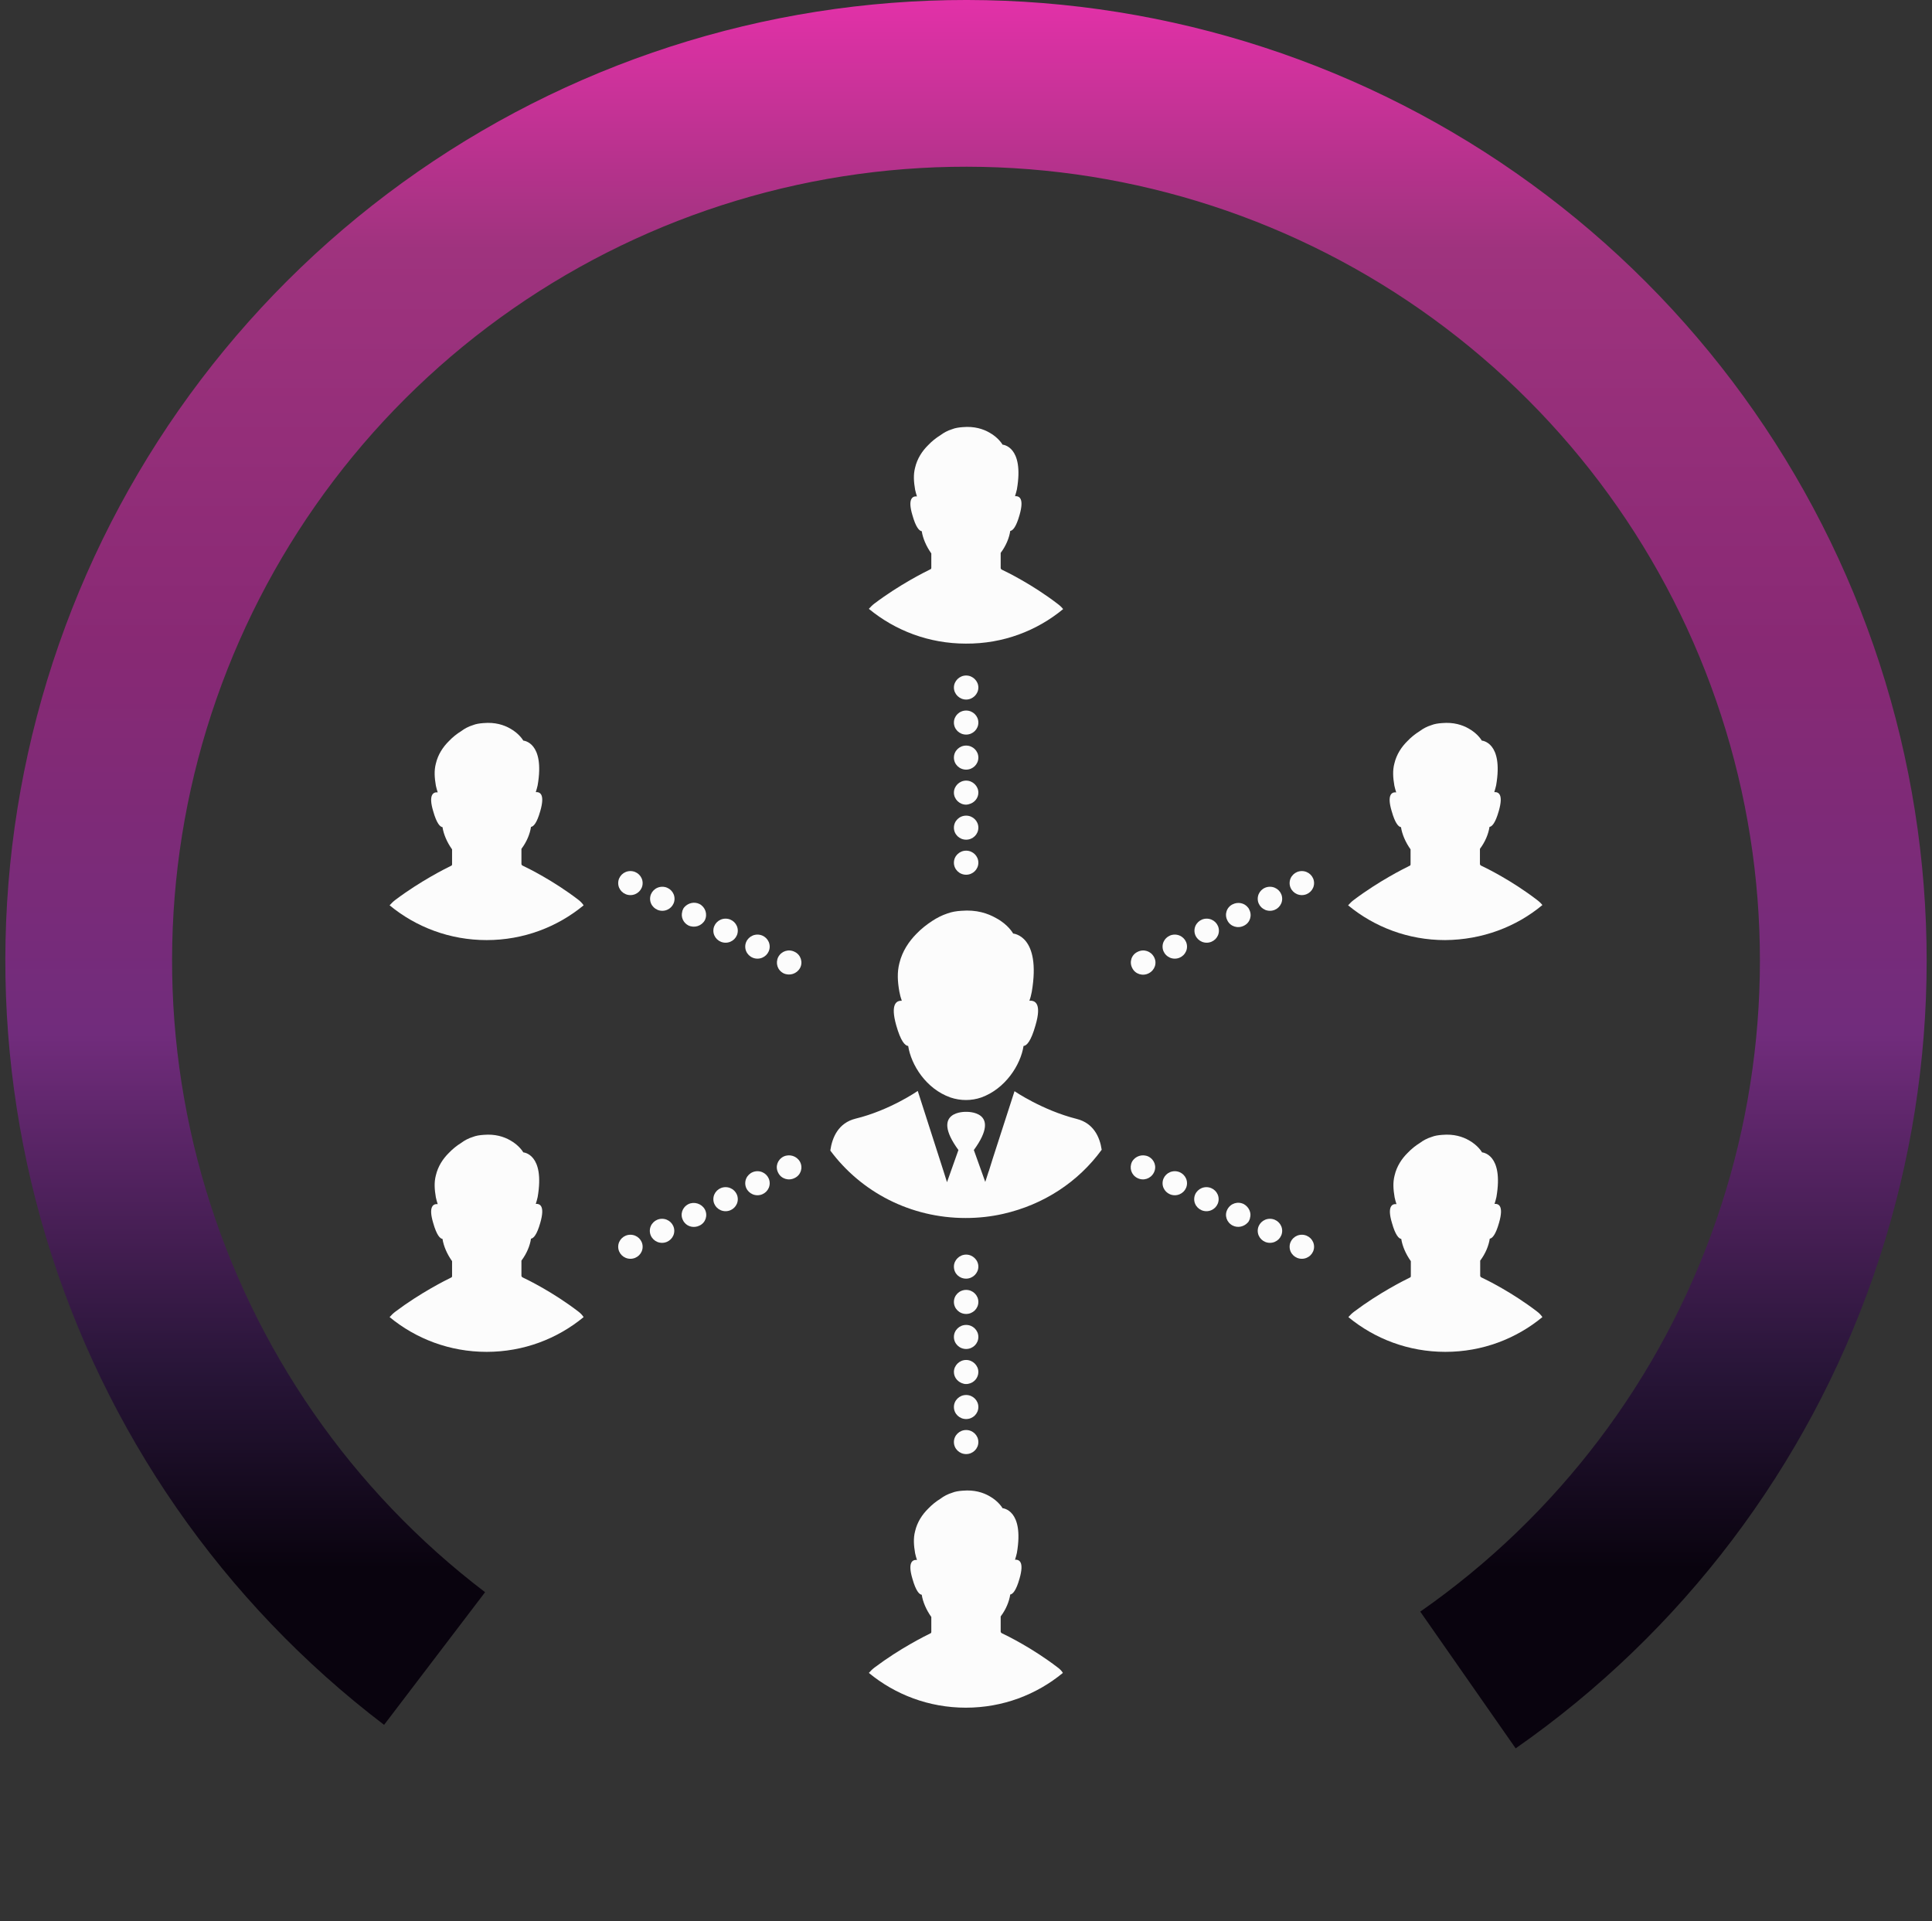 <svg width="181" height="180" viewBox="0 0 181 180" fill="none" xmlns="http://www.w3.org/2000/svg">
<rect x="0" y="0" width="181" height="180" fill="#333333" stroke="none"/>
<path d="M35.983 161.609C20.87 150.103 9.785 134.112 4.314 115.923C-1.157 97.734 -0.733 78.281 5.525 60.347C11.783 42.414 23.554 26.921 39.153 16.084C54.753 5.248 73.38 -0.375 92.37 0.019C111.36 0.414 129.738 6.806 144.873 18.282C160.009 29.756 171.126 45.726 176.634 63.904C182.141 82.081 181.756 101.536 175.534 119.481C169.313 137.427 157.573 152.945 141.995 163.812L133.057 151.001C145.931 142.019 155.633 129.195 160.775 114.364C165.917 99.533 166.235 83.456 161.684 68.433C157.132 53.41 147.944 40.213 135.436 30.73C122.927 21.246 107.739 15.963 92.046 15.637C76.352 15.311 60.957 19.958 48.066 28.914C35.174 37.869 25.446 50.674 20.274 65.494C15.102 80.315 14.752 96.392 19.273 111.424C23.794 126.455 32.956 139.671 45.445 149.18L35.983 161.609Z" fill="url(#paint0_linear_1310_6327)"/>
<g clip-path="url(#clip0_1310_6327)">
<path d="M100.872 104.836C97.659 104.028 95.045 102.239 95.045 102.239L93.003 108.559L92.629 109.759V109.735L92.305 110.739L91.235 107.751C93.949 104.028 90.513 104.174 90.513 104.174C90.513 104.174 87.076 104.028 89.79 107.751L88.72 110.764L88.396 109.735L85.98 102.215C85.98 102.215 83.366 104.028 80.153 104.811C78.56 105.203 77.962 106.551 77.788 107.8C80.676 111.695 85.308 114.12 90.463 114.12C91.633 114.12 92.828 113.997 93.999 113.728C97.759 112.87 100.996 110.764 103.212 107.726C103.038 106.526 102.441 105.228 100.872 104.836Z" fill="#FCFCFC"/>
<path d="M90.513 78.674C91.145 78.674 91.658 78.17 91.658 77.548C91.658 76.925 91.145 76.421 90.513 76.421C89.88 76.421 89.367 76.925 89.367 77.548C89.367 78.17 89.88 78.674 90.513 78.674Z" fill="#FCFCFC"/>
<path d="M90.513 81.957C91.145 81.957 91.658 81.452 91.658 80.83C91.658 80.208 91.145 79.703 90.513 79.703C89.88 79.703 89.367 80.208 89.367 80.83C89.367 81.452 89.88 81.957 90.513 81.957Z" fill="#FCFCFC"/>
<path d="M90.513 65.545C91.135 65.545 91.658 65.03 91.658 64.418C91.658 63.806 91.135 63.291 90.513 63.291C89.89 63.291 89.367 63.806 89.367 64.418C89.367 65.03 89.89 65.545 90.513 65.545Z" fill="#FCFCFC"/>
<path d="M90.513 68.827C91.145 68.827 91.658 68.323 91.658 67.7C91.658 67.078 91.145 66.574 90.513 66.574C89.88 66.574 89.367 67.078 89.367 67.7C89.367 68.323 89.88 68.827 90.513 68.827Z" fill="#FCFCFC"/>
<path d="M90.513 72.11C91.145 72.11 91.658 71.605 91.658 70.983C91.658 70.361 91.145 69.856 90.513 69.856C89.88 69.856 89.367 70.361 89.367 70.983C89.367 71.605 89.88 72.11 90.513 72.11Z" fill="#FCFCFC"/>
<path d="M90.513 75.392C90.612 75.392 90.712 75.368 90.787 75.343C91.285 75.221 91.658 74.78 91.658 74.265C91.658 73.653 91.135 73.138 90.513 73.138C89.89 73.138 89.367 73.653 89.367 74.265C89.367 74.878 89.89 75.392 90.513 75.392Z" fill="#FCFCFC"/>
<path d="M90.513 132.957C91.145 132.957 91.658 132.452 91.658 131.83C91.658 131.208 91.145 130.703 90.513 130.703C89.88 130.703 89.367 131.208 89.367 131.83C89.367 132.452 89.88 132.957 90.513 132.957Z" fill="#FCFCFC"/>
<path d="M90.513 136.239C91.145 136.239 91.658 135.735 91.658 135.112C91.658 134.49 91.145 133.985 90.513 133.985C89.88 133.985 89.367 134.49 89.367 135.112C89.367 135.735 89.88 136.239 90.513 136.239Z" fill="#FCFCFC"/>
<path d="M90.513 119.802C91.135 119.802 91.658 119.288 91.658 118.676C91.658 118.063 91.135 117.549 90.513 117.549C89.89 117.549 89.367 118.063 89.367 118.676C89.367 119.312 89.865 119.802 90.513 119.802Z" fill="#FCFCFC"/>
<path d="M90.513 123.11C91.145 123.11 91.658 122.605 91.658 121.983C91.658 121.36 91.145 120.856 90.513 120.856C89.88 120.856 89.367 121.36 89.367 121.983C89.367 122.605 89.88 123.11 90.513 123.11Z" fill="#FCFCFC"/>
<path d="M90.513 126.392C91.145 126.392 91.658 125.887 91.658 125.265C91.658 124.643 91.145 124.138 90.513 124.138C89.88 124.138 89.367 124.643 89.367 125.265C89.367 125.887 89.88 126.392 90.513 126.392Z" fill="#FCFCFC"/>
<path d="M90.289 129.65C90.363 129.674 90.438 129.674 90.513 129.674C90.587 129.674 90.662 129.674 90.737 129.65C91.26 129.552 91.658 129.086 91.658 128.548C91.658 127.935 91.135 127.421 90.513 127.421C89.89 127.421 89.367 127.935 89.367 128.548C89.367 129.086 89.766 129.527 90.289 129.65Z" fill="#FCFCFC"/>
<path d="M116.534 112.821C115.962 112.527 115.289 112.748 114.99 113.311C114.692 113.875 114.916 114.536 115.488 114.83C115.986 115.075 116.559 114.928 116.908 114.536C116.958 114.487 117.007 114.413 117.032 114.34C117.057 114.266 117.107 114.193 117.107 114.119C117.256 113.63 117.007 113.091 116.534 112.821Z" fill="#FCFCFC"/>
<path d="M118.975 116.447C119.608 116.447 120.121 115.942 120.121 115.32C120.121 114.698 119.608 114.193 118.975 114.193C118.342 114.193 117.83 114.698 117.83 115.32C117.83 115.942 118.342 116.447 118.975 116.447Z" fill="#FCFCFC"/>
<path d="M121.963 117.941C122.596 117.941 123.109 117.437 123.109 116.814C123.109 116.192 122.596 115.688 121.963 115.688C121.331 115.688 120.818 116.192 120.818 116.814C120.818 117.437 121.331 117.941 121.963 117.941Z" fill="#FCFCFC"/>
<path d="M107.595 108.363C107.022 108.094 106.349 108.314 106.051 108.853C105.777 109.416 105.976 110.078 106.549 110.372C107.121 110.666 107.794 110.445 108.093 109.882C108.391 109.318 108.167 108.657 107.595 108.363Z" fill="#FCFCFC"/>
<path d="M110.06 111.988C110.693 111.988 111.206 111.484 111.206 110.862C111.206 110.239 110.693 109.735 110.06 109.735C109.427 109.735 108.915 110.239 108.915 110.862C108.915 111.484 109.427 111.988 110.06 111.988Z" fill="#FCFCFC"/>
<path d="M113.023 113.483C113.656 113.483 114.169 112.978 114.169 112.356C114.169 111.733 113.656 111.229 113.023 111.229C112.391 111.229 111.878 111.733 111.878 112.356C111.878 112.978 112.391 113.483 113.023 113.483Z" fill="#FCFCFC"/>
<path d="M64.489 112.822C63.917 113.115 63.693 113.777 63.991 114.34C64.016 114.414 64.066 114.463 64.116 114.536C64.44 114.953 65.037 115.075 65.535 114.83C66.108 114.561 66.332 113.875 66.033 113.311C65.734 112.773 65.037 112.552 64.489 112.822Z" fill="#FCFCFC"/>
<path d="M62.024 116.447C62.657 116.447 63.17 115.942 63.17 115.32C63.17 114.698 62.657 114.193 62.024 114.193C61.392 114.193 60.879 114.698 60.879 115.32C60.879 115.942 61.392 116.447 62.024 116.447Z" fill="#FCFCFC"/>
<path d="M59.061 117.941C59.694 117.941 60.206 117.437 60.206 116.814C60.206 116.192 59.694 115.688 59.061 115.688C58.428 115.688 57.916 116.192 57.916 116.814C57.916 117.437 58.428 117.941 59.061 117.941Z" fill="#FCFCFC"/>
<path d="M73.404 108.363C72.832 108.657 72.608 109.318 72.906 109.882C73.18 110.445 73.878 110.666 74.45 110.372C75.023 110.102 75.247 109.416 74.948 108.853C74.65 108.314 73.977 108.094 73.404 108.363Z" fill="#FCFCFC"/>
<path d="M70.964 111.988C71.597 111.988 72.109 111.484 72.109 110.862C72.109 110.239 71.597 109.735 70.964 109.735C70.331 109.735 69.818 110.239 69.818 110.862C69.818 111.484 70.331 111.988 70.964 111.988Z" fill="#FCFCFC"/>
<path d="M67.976 113.483C68.609 113.483 69.121 112.978 69.121 112.356C69.121 111.733 68.609 111.229 67.976 111.229C67.343 111.229 66.831 111.733 66.831 112.356C66.831 112.978 67.343 113.483 67.976 113.483Z" fill="#FCFCFC"/>
<path d="M65.536 84.7C65.038 84.456 64.465 84.603 64.117 84.994C64.067 85.043 64.017 85.117 63.992 85.19C63.967 85.264 63.917 85.337 63.917 85.411C63.768 85.925 64.017 86.464 64.49 86.709C65.063 86.978 65.735 86.758 66.034 86.219C66.308 85.656 66.084 84.994 65.536 84.7Z" fill="#FCFCFC"/>
<path d="M62.049 85.337C62.681 85.337 63.194 84.833 63.194 84.21C63.194 83.588 62.681 83.084 62.049 83.084C61.416 83.084 60.903 83.588 60.903 84.21C60.903 84.833 61.416 85.337 62.049 85.337Z" fill="#FCFCFC"/>
<path d="M59.061 83.867C59.694 83.867 60.206 83.363 60.206 82.741C60.206 82.118 59.694 81.614 59.061 81.614C58.428 81.614 57.916 82.118 57.916 82.741C57.916 83.363 58.428 83.867 59.061 83.867Z" fill="#FCFCFC"/>
<path d="M74.451 89.183C73.878 88.889 73.206 89.109 72.907 89.673C72.633 90.236 72.832 90.898 73.405 91.192C73.977 91.461 74.65 91.241 74.949 90.702C75.247 90.163 75.023 89.453 74.451 89.183Z" fill="#FCFCFC"/>
<path d="M70.964 89.82C71.597 89.82 72.109 89.315 72.109 88.693C72.109 88.071 71.597 87.566 70.964 87.566C70.331 87.566 69.818 88.071 69.818 88.693C69.818 89.315 70.331 89.82 70.964 89.82Z" fill="#FCFCFC"/>
<path d="M67.976 88.326C68.609 88.326 69.121 87.821 69.121 87.199C69.121 86.577 68.609 86.072 67.976 86.072C67.343 86.072 66.831 86.577 66.831 87.199C66.831 87.821 67.343 88.326 67.976 88.326Z" fill="#FCFCFC"/>
<path d="M116.908 85.019C116.584 84.603 115.986 84.48 115.488 84.725C114.916 84.994 114.692 85.68 114.99 86.244C115.264 86.807 115.962 87.028 116.534 86.734C117.107 86.464 117.331 85.778 117.032 85.215C117.007 85.141 116.958 85.068 116.908 85.019Z" fill="#FCFCFC"/>
<path d="M118.975 85.337C119.608 85.337 120.121 84.833 120.121 84.21C120.121 83.588 119.608 83.084 118.975 83.084C118.342 83.084 117.83 83.588 117.83 84.21C117.83 84.833 118.342 85.337 118.975 85.337Z" fill="#FCFCFC"/>
<path d="M121.963 83.867C122.596 83.867 123.109 83.363 123.109 82.741C123.109 82.118 122.596 81.614 121.963 81.614C121.331 81.614 120.818 82.118 120.818 82.741C120.818 83.363 121.331 83.867 121.963 83.867Z" fill="#FCFCFC"/>
<path d="M106.574 89.183C106.001 89.453 105.777 90.138 106.076 90.702C106.35 91.265 107.047 91.486 107.62 91.192C108.192 90.898 108.417 90.236 108.118 89.673C107.819 89.109 107.147 88.889 106.574 89.183Z" fill="#FCFCFC"/>
<path d="M110.06 89.82C110.693 89.82 111.206 89.315 111.206 88.693C111.206 88.071 110.693 87.566 110.06 87.566C109.427 87.566 108.915 88.071 108.915 88.693C108.915 89.315 109.427 89.82 110.06 89.82Z" fill="#FCFCFC"/>
<path d="M113.048 88.326C113.681 88.326 114.194 87.821 114.194 87.199C114.194 86.577 113.681 86.072 113.048 86.072C112.416 86.072 111.903 86.577 111.903 87.199C111.903 87.821 112.416 88.326 113.048 88.326Z" fill="#FCFCFC"/>
<path d="M99.601 57.069C99.452 56.873 99.253 56.702 99.054 56.555C96.713 54.767 94.372 53.615 93.849 53.37C93.799 53.346 93.749 53.273 93.749 53.224C93.749 53.003 93.749 52.44 93.749 51.803C94.248 51.141 94.546 50.407 94.646 49.745C94.87 49.721 95.194 49.402 95.517 48.251C95.966 46.683 95.493 46.463 95.094 46.487C95.169 46.267 95.219 46.046 95.269 45.85C95.966 41.784 93.924 41.662 93.924 41.662C93.924 41.662 93.575 41.025 92.704 40.535C92.106 40.192 91.284 39.922 90.189 40.02C89.84 40.045 89.491 40.094 89.192 40.216C88.794 40.339 88.42 40.535 88.097 40.78C87.698 41.025 87.3 41.343 86.951 41.711C86.403 42.249 85.93 42.96 85.731 43.817C85.557 44.479 85.606 45.14 85.731 45.875C85.781 46.095 85.831 46.291 85.905 46.512C85.507 46.463 85.009 46.708 85.482 48.275C85.806 49.427 86.129 49.745 86.354 49.77C86.453 50.431 86.777 51.19 87.25 51.852V53.199C87.25 53.273 87.225 53.322 87.15 53.346C86.652 53.591 84.287 54.767 81.946 56.53C81.747 56.677 81.572 56.849 81.398 57.045C83.863 59.078 87.026 60.303 90.487 60.303C93.974 60.327 97.136 59.102 99.601 57.069Z" fill="#FCFCFC"/>
<path d="M99.053 156.203C96.713 154.415 94.372 153.264 93.849 153.019C93.799 152.994 93.749 152.921 93.749 152.872C93.749 152.651 93.749 152.088 93.749 151.451C94.247 150.79 94.546 150.055 94.646 149.394C94.87 149.369 95.194 149.051 95.517 147.899C95.966 146.332 95.493 146.111 95.094 146.136C95.169 145.915 95.219 145.695 95.268 145.499C95.966 141.432 93.924 141.31 93.924 141.31C93.924 141.31 93.575 140.673 92.703 140.183C92.106 139.84 91.284 139.571 90.188 139.669C89.84 139.693 89.491 139.742 89.192 139.865C88.794 139.987 88.42 140.183 88.097 140.428C87.698 140.673 87.3 140.992 86.951 141.359C86.403 141.898 85.93 142.608 85.731 143.466C85.557 144.127 85.606 144.788 85.731 145.523C85.781 145.744 85.831 145.94 85.905 146.16C85.507 146.111 85.009 146.356 85.482 147.924C85.806 149.075 86.129 149.394 86.353 149.418C86.453 150.079 86.777 150.839 87.25 151.5V152.896C87.25 152.97 87.225 153.019 87.15 153.043C86.652 153.288 84.287 154.464 81.946 156.228C81.747 156.375 81.572 156.546 81.398 156.742C83.863 158.775 87.026 160 90.487 160C93.948 160 97.111 158.775 99.576 156.742C99.452 156.522 99.253 156.35 99.053 156.203Z" fill="#FCFCFC"/>
<path d="M143.977 122.865C141.636 121.076 139.296 119.925 138.773 119.68C138.723 119.656 138.673 119.582 138.673 119.533C138.673 119.313 138.673 118.749 138.673 118.112C139.171 117.451 139.47 116.716 139.57 116.055C139.794 116.03 140.117 115.712 140.441 114.561C140.889 112.993 140.416 112.772 140.018 112.797C140.093 112.576 140.142 112.356 140.192 112.16C140.889 108.094 138.847 107.971 138.847 107.971C138.847 107.971 138.499 107.334 137.627 106.844C137.03 106.502 136.208 106.232 135.112 106.33C134.764 106.355 134.415 106.404 134.116 106.526C133.718 106.648 133.344 106.844 133.02 107.089C132.622 107.334 132.224 107.653 131.875 108.02C131.327 108.559 130.854 109.27 130.655 110.127C130.48 110.788 130.53 111.45 130.655 112.185C130.705 112.405 130.754 112.601 130.829 112.821C130.431 112.772 129.933 113.017 130.406 114.585C130.729 115.736 131.053 116.055 131.277 116.079C131.377 116.741 131.701 117.5 132.174 118.161V119.558C132.174 119.631 132.149 119.68 132.074 119.705C131.576 119.95 129.21 121.125 126.87 122.889C126.67 123.036 126.496 123.208 126.322 123.404C128.787 125.437 131.95 126.661 135.411 126.661C138.872 126.661 142.035 125.437 144.5 123.404C144.351 123.183 144.176 123.012 143.977 122.865Z" fill="#FCFCFC"/>
<path d="M144.5 84.798C144.351 84.602 144.152 84.431 143.952 84.284C141.612 82.496 139.271 81.344 138.748 81.1C138.698 81.075 138.648 81.001 138.648 80.953C138.648 80.732 138.648 80.169 138.648 79.532C139.146 78.87 139.445 78.135 139.545 77.474C139.769 77.45 140.093 77.131 140.416 75.98C140.865 74.412 140.391 74.192 139.993 74.216C140.068 73.996 140.117 73.775 140.167 73.579C140.865 69.513 138.823 69.391 138.823 69.391C138.823 69.391 138.474 68.754 137.602 68.264C137.005 67.921 136.183 67.651 135.087 67.749C134.739 67.774 134.39 67.823 134.091 67.945C133.693 68.068 133.319 68.264 132.996 68.509C132.597 68.754 132.199 69.072 131.85 69.44C131.302 69.978 130.829 70.689 130.63 71.546C130.456 72.208 130.505 72.869 130.63 73.604C130.68 73.824 130.729 74.02 130.804 74.241C130.406 74.192 129.908 74.437 130.381 76.004C130.705 77.156 131.028 77.474 131.252 77.499C131.352 78.16 131.676 78.919 132.149 79.581V80.977C132.149 81.05 132.124 81.1 132.049 81.124C131.551 81.369 129.186 82.545 126.845 84.308C126.646 84.455 126.471 84.627 126.297 84.823C128.762 86.856 131.925 88.081 135.386 88.081C138.872 88.056 142.06 86.832 144.5 84.798Z" fill="#FCFCFC"/>
<path d="M54.156 122.865C51.815 121.076 49.474 119.925 48.951 119.68C48.901 119.656 48.851 119.582 48.851 119.533C48.851 119.313 48.851 118.749 48.851 118.112C49.349 117.451 49.648 116.716 49.748 116.055C49.972 116.03 50.296 115.712 50.619 114.561C51.068 112.993 50.594 112.772 50.196 112.797C50.271 112.576 50.321 112.356 50.37 112.16C51.068 108.094 49.026 107.971 49.026 107.971C49.026 107.971 48.677 107.334 47.806 106.844C47.208 106.502 46.386 106.232 45.29 106.33C44.942 106.355 44.593 106.404 44.294 106.526C43.896 106.648 43.522 106.844 43.199 107.089C42.8 107.334 42.402 107.653 42.053 108.02C41.505 108.559 41.032 109.27 40.833 110.127C40.659 110.788 40.708 111.45 40.833 112.185C40.883 112.405 40.932 112.601 41.007 112.821C40.609 112.772 40.111 113.017 40.584 114.585C40.908 115.736 41.231 116.055 41.456 116.079C41.555 116.741 41.879 117.5 42.352 118.161V119.558C42.352 119.631 42.327 119.68 42.252 119.705C41.754 119.95 39.389 121.125 37.048 122.889C36.849 123.036 36.674 123.208 36.5 123.404C38.965 125.437 42.128 126.661 45.589 126.661C49.051 126.661 52.213 125.437 54.678 123.404C54.529 123.183 54.355 123.012 54.156 122.865Z" fill="#FCFCFC"/>
<path d="M54.156 84.284C51.815 82.496 49.474 81.345 48.951 81.1C48.901 81.075 48.851 81.002 48.851 80.953C48.851 80.732 48.851 80.169 48.851 79.532C49.349 78.871 49.648 78.136 49.748 77.474C49.972 77.45 50.296 77.131 50.619 75.98C51.068 74.412 50.594 74.192 50.196 74.216C50.271 73.996 50.321 73.775 50.37 73.579C51.068 69.513 49.026 69.391 49.026 69.391C49.026 69.391 48.677 68.754 47.806 68.264C47.208 67.921 46.386 67.651 45.29 67.749C44.942 67.774 44.593 67.823 44.294 67.945C43.896 68.068 43.522 68.264 43.199 68.509C42.8 68.754 42.402 69.072 42.053 69.44C41.505 69.979 41.032 70.689 40.833 71.546C40.659 72.208 40.708 72.869 40.833 73.604C40.883 73.824 40.932 74.02 41.007 74.241C40.609 74.192 40.111 74.437 40.584 76.004C40.908 77.156 41.231 77.474 41.456 77.499C41.555 78.16 41.879 78.919 42.352 79.581V80.977C42.352 81.051 42.327 81.1 42.252 81.124C41.754 81.369 39.389 82.545 37.048 84.308C36.849 84.456 36.674 84.627 36.5 84.823C38.965 86.856 42.128 88.081 45.589 88.081C49.051 88.081 52.213 86.856 54.678 84.823C54.529 84.603 54.355 84.431 54.156 84.284Z" fill="#FCFCFC"/>
<path d="M83.963 96.066C84.386 97.561 84.784 97.977 85.083 98.002C85.357 99.765 86.751 102.019 89.043 102.827C89.989 103.146 91.01 103.146 91.931 102.827C94.172 102.019 95.617 99.79 95.891 98.002C96.189 97.977 96.588 97.561 97.011 96.066C97.609 94.033 96.986 93.715 96.438 93.764C96.538 93.494 96.613 93.2 96.662 92.931C97.559 87.64 94.919 87.469 94.919 87.469C94.919 87.469 94.471 86.636 93.326 86.023C92.554 85.582 91.483 85.215 90.063 85.337C89.615 85.362 89.167 85.435 88.769 85.582C88.246 85.754 87.772 85.999 87.324 86.293C86.801 86.636 86.303 87.028 85.855 87.493C85.158 88.203 84.535 89.11 84.261 90.237C84.037 91.094 84.087 91.976 84.261 92.931C84.311 93.2 84.386 93.494 84.485 93.764C84.012 93.739 83.39 94.033 83.963 96.066Z" fill="#FCFCFC"/>
</g>
<defs>
<linearGradient id="paint0_linear_1310_6327" x1="90.5" y1="0" x2="90.5" y2="147" gradientUnits="userSpaceOnUse">
<stop stop-color="#E231A8"/>
<stop offset="0.159" stop-color="#9F337E"/>
<stop offset="0.411" stop-color="#882974"/>
<stop offset="0.659" stop-color="#712C7C"/>
<stop offset="0.873" stop-color="#281538"/>
<stop offset="1" stop-color="#09030E"/>
</linearGradient>
<clipPath id="clip0_1310_6327">
<rect width="120" height="120" fill="white" transform="translate(30.5 40)"/>
</clipPath>
</defs>
</svg>
